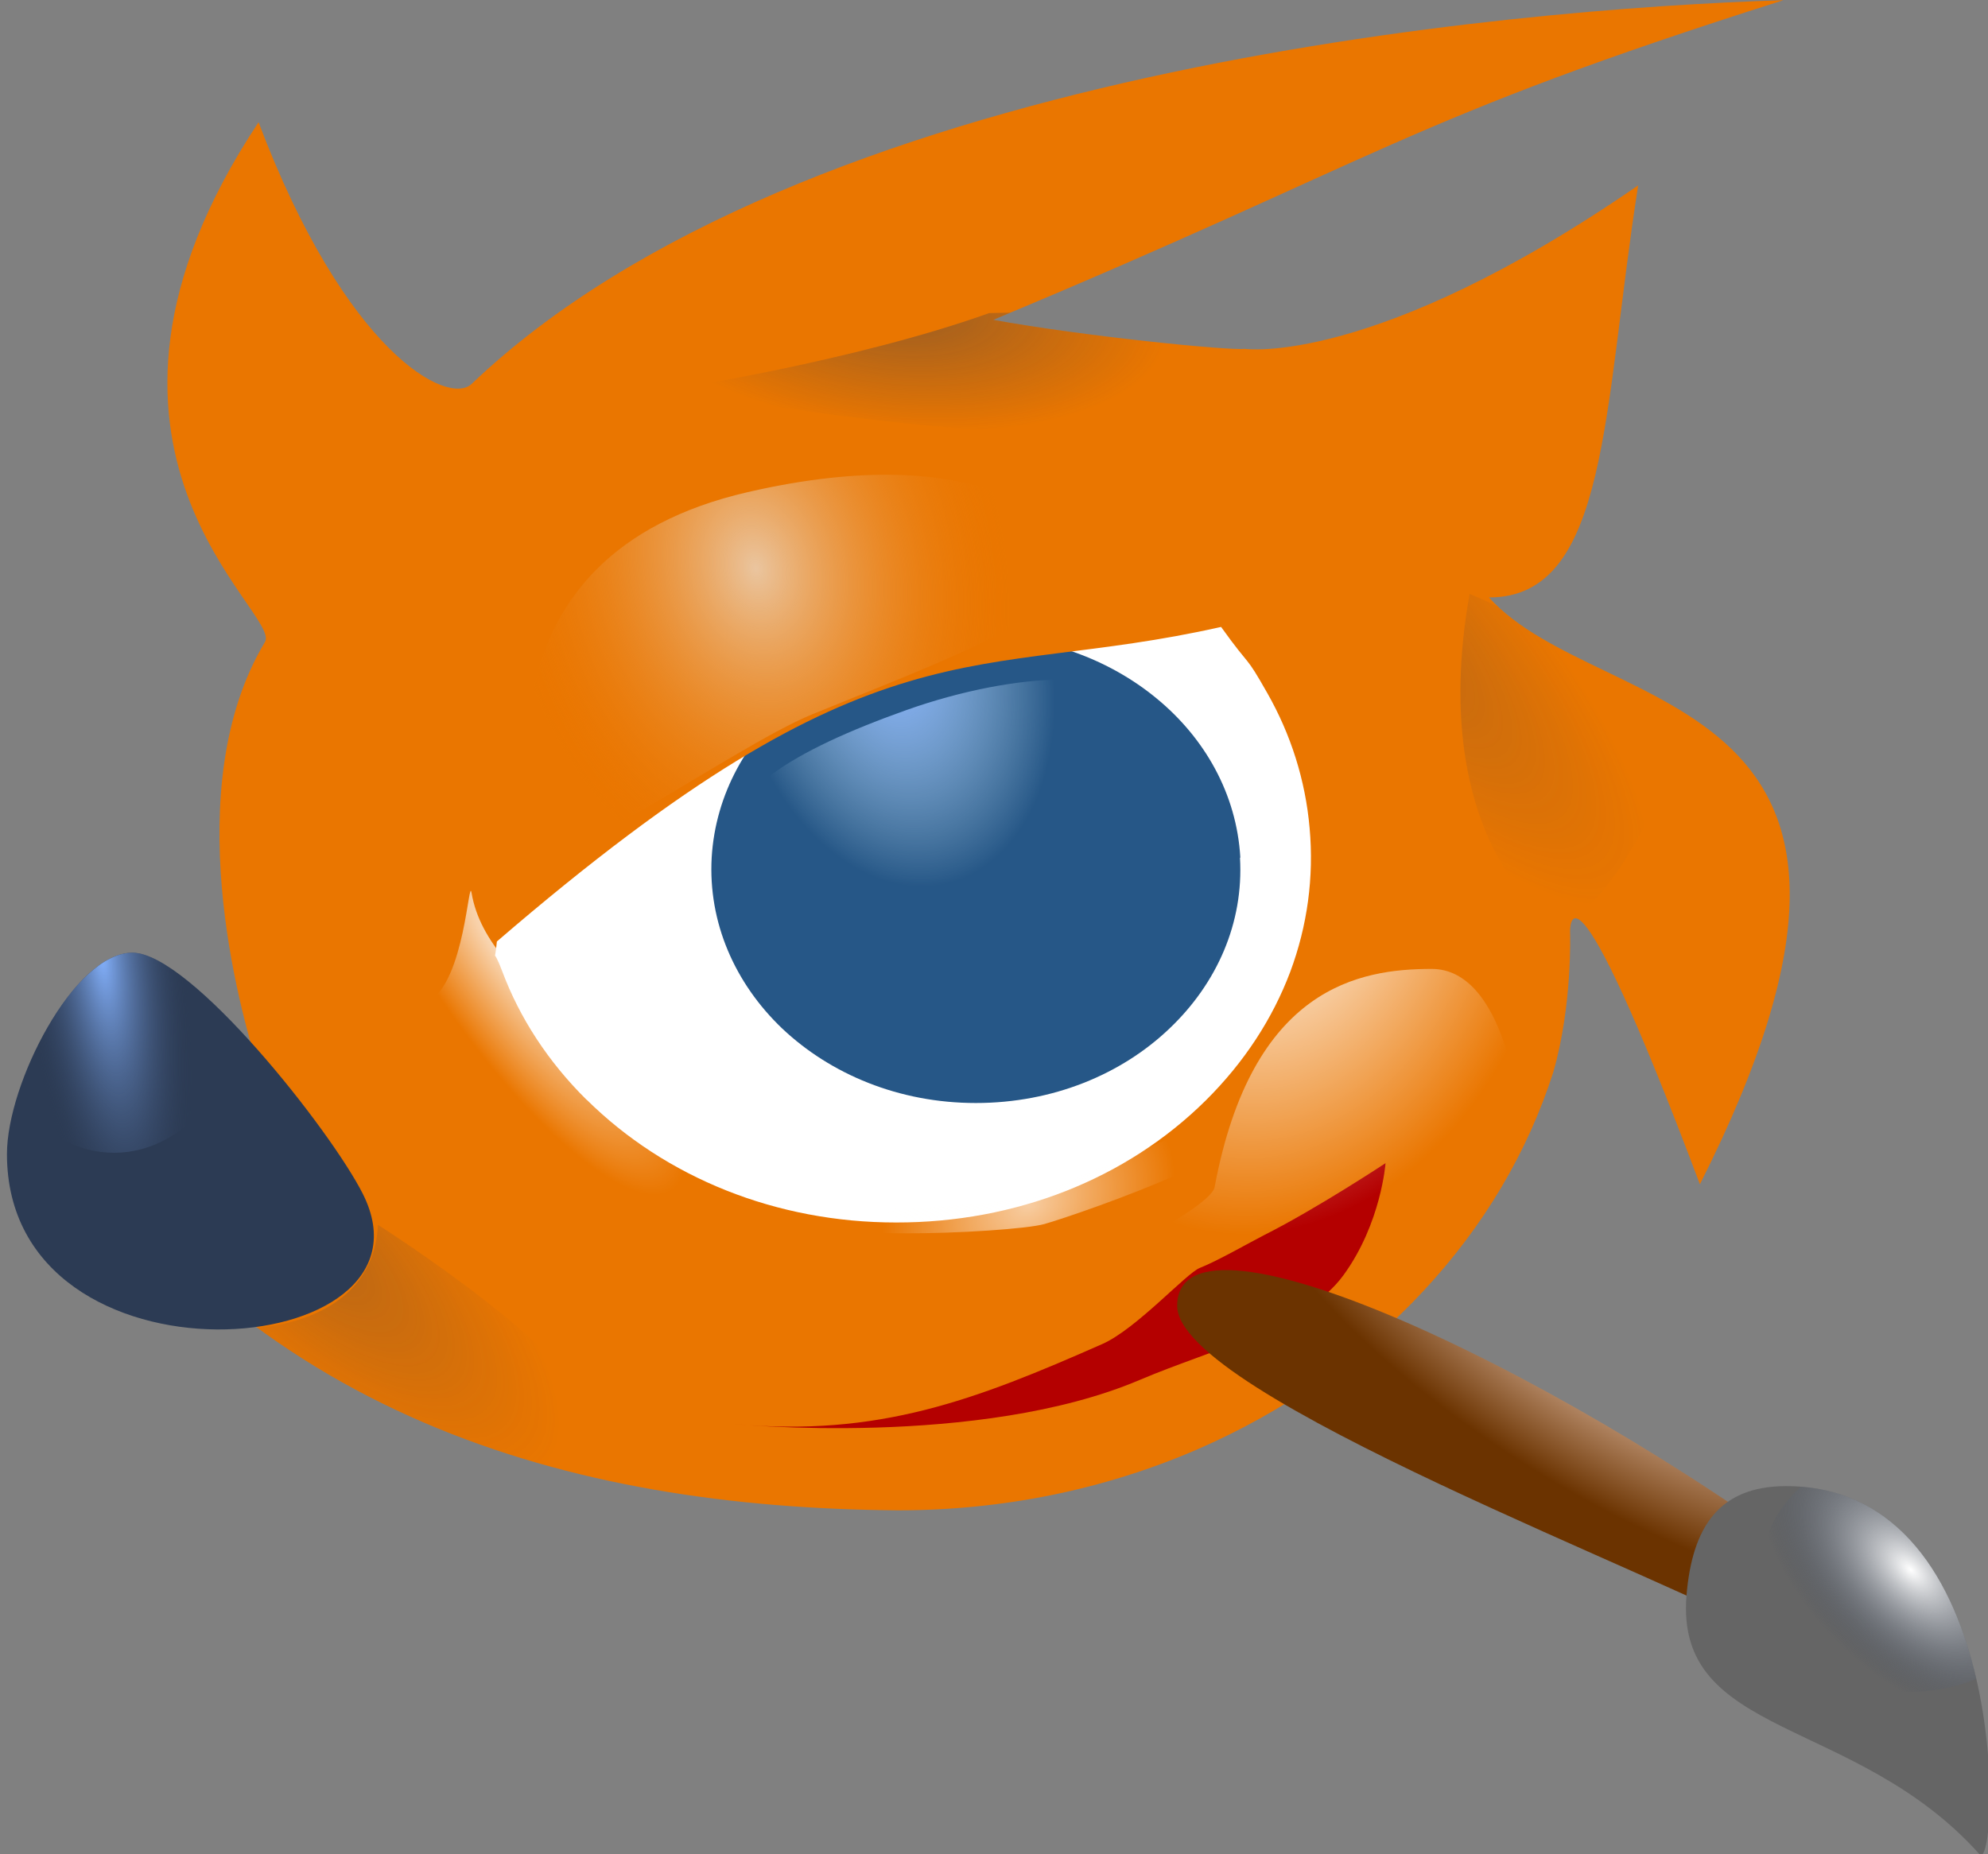 <?xml version="1.0" encoding="UTF-8" standalone="no"?>
<svg
   style="clip-rule:evenodd;fill-rule:evenodd;stroke-linejoin:round;stroke-miterlimit:2"
   version="1.1"
   viewBox="0 0 70.938 66.175"
   xml:space="preserve"
   id="svg4"
   sodipodi:docname="Blendbur_the_hedgehog.svg"
   width="70.938"
   height="66.175"
   inkscape:version="1.3 (0e150ed6c4, 2023-07-21)"
   xmlns:inkscape="http://www.inkscape.org/namespaces/inkscape"
   xmlns:sodipodi="http://sodipodi.sourceforge.net/DTD/sodipodi-0.dtd"
   xmlns:xlink="http://www.w3.org/1999/xlink"
   xmlns="http://www.w3.org/2000/svg"
   xmlns:svg="http://www.w3.org/2000/svg"
   xmlns:rdf="http://www.w3.org/1999/02/22-rdf-syntax-ns#"
   xmlns:cc="http://creativecommons.org/ns#"
   xmlns:dc="http://purl.org/dc/elements/1.1/"><rect x="0" y="0" width="70.938" height="66.175" fill="#808080" stroke="none"/><defs
   id="defs4"><linearGradient
     id="linearGradient27"
     inkscape:collect="always"><stop
       style="stop-color:#2c3b54;stop-opacity:0.242;"
       offset="0"
       id="stop26" /><stop
       style="stop-color:#2c3b54;stop-opacity:0;"
       offset="1"
       id="stop27" /></linearGradient><linearGradient
     id="linearGradient25"
     inkscape:collect="always"><stop
       style="stop-color:#2c3b54;stop-opacity:0.268;"
       offset="0"
       id="stop24" /><stop
       style="stop-color:#2c3b54;stop-opacity:0;"
       offset="1"
       id="stop25" /></linearGradient><linearGradient
     id="linearGradient21"
     inkscape:collect="always"><stop
       style="stop-color:#2c3b54;stop-opacity:0.428;"
       offset="0"
       id="stop22" /><stop
       style="stop-color:#2c3b54;stop-opacity:0;"
       offset="1"
       id="stop23" /></linearGradient><linearGradient
     id="linearGradient19"
     inkscape:collect="always"><stop
       style="stop-color:#ffffff;stop-opacity:0.632;"
       offset="0"
       id="stop20" /><stop
       style="stop-color:#fffefb;stop-opacity:0;"
       offset="1"
       id="stop21" /></linearGradient><linearGradient
     id="linearGradient17"
     inkscape:collect="always"><stop
       style="stop-color:#ffffff;stop-opacity:0.833;"
       offset="0"
       id="stop18" /><stop
       style="stop-color:#ffffff;stop-opacity:0;"
       offset="1"
       id="stop19" /></linearGradient><linearGradient
     id="linearGradient15"
     inkscape:collect="always"><stop
       style="stop-color:#ffe1d1;stop-opacity:1;"
       offset="0"
       id="stop16" /><stop
       style="stop-color:#6b3300;stop-opacity:1;"
       offset="1"
       id="stop17" /></linearGradient><linearGradient
     id="linearGradient14"
     inkscape:collect="always"><stop
       style="stop-color:#ffffff;stop-opacity:1;"
       offset="0"
       id="stop14" /><stop
       style="stop-color:#2c3b54;stop-opacity:0;"
       offset="1"
       id="stop15" /></linearGradient><linearGradient
     id="linearGradient11"
     inkscape:collect="always"><stop
       style="stop-color:#86b2ff;stop-opacity:1;"
       offset="0"
       id="stop12" /><stop
       style="stop-color:#d3f2ff;stop-opacity:0;"
       offset="1"
       id="stop13" /></linearGradient><linearGradient
     id="linearGradient10"
     inkscape:collect="always"><stop
       style="stop-color:#85b3ff;stop-opacity:1;"
       offset="0"
       id="stop10" /><stop
       style="stop-color:#2c3b54;stop-opacity:0;"
       offset="1"
       id="stop11" /></linearGradient><linearGradient
     id="linearGradient8"
     inkscape:collect="always"><stop
       style="stop-color:#eac59f;stop-opacity:1;"
       offset="0"
       id="stop8" /><stop
       style="stop-color:#ea7600;stop-opacity:0;"
       offset="1"
       id="stop9" /></linearGradient><linearGradient
     id="linearGradient6"
     inkscape:collect="always"><stop
       style="stop-color:#ffffff;stop-opacity:1;"
       offset="0"
       id="stop6" /><stop
       style="stop-color:#ffffff;stop-opacity:0;"
       offset="1"
       id="stop7" /></linearGradient><radialGradient
     inkscape:collect="always"
     xlink:href="#linearGradient6"
     id="radialGradient7"
     cx="-461.399"
     cy="412.515"
     fx="-461.399"
     fy="412.515"
     r="121.583"
     gradientTransform="matrix(-0.221,0.957,-0.721,-0.177,-249.564,976.4)"
     gradientUnits="userSpaceOnUse" /><radialGradient
     inkscape:collect="always"
     xlink:href="#linearGradient8"
     id="radialGradient9"
     cx="-252.558"
     cy="-344.259"
     fx="-252.558"
     fy="-344.259"
     r="4.56"
     gradientTransform="matrix(-0.468,2.134,1.545,0.36,668.386,321.186)"
     gradientUnits="userSpaceOnUse" /><clipPath
     clipPathUnits="userSpaceOnUse"
     id="clipPath10"><use
       x="0"
       y="0"
       xlink:href="#g9"
       id="use10" /></clipPath><radialGradient
     inkscape:collect="always"
     xlink:href="#linearGradient10"
     id="radialGradient11"
     cx="-271.829"
     cy="-332.454"
     fx="-271.829"
     fy="-332.454"
     r="3.466"
     gradientTransform="matrix(0.337,2.604,-0.678,0.093,-407.447,408.524)"
     gradientUnits="userSpaceOnUse" /><radialGradient
     inkscape:collect="always"
     xlink:href="#linearGradient11"
     id="radialGradient13"
     cx="-568.692"
     cy="436.117"
     fx="-568.692"
     fy="436.117"
     r="42.924"
     gradientTransform="matrix(-0.424,1.695,1.139,0.303,-169.674,1223.135)"
     gradientUnits="userSpaceOnUse" /><clipPath
     clipPathUnits="userSpaceOnUse"
     id="clipPath14"><use
       x="0"
       y="0"
       xlink:href="#g13"
       id="use14" /></clipPath><radialGradient
     inkscape:collect="always"
     xlink:href="#linearGradient14"
     id="radialGradient15"
     cx="-241.191"
     cy="690.927"
     fx="-241.191"
     fy="690.927"
     r="47.533"
     gradientTransform="matrix(0.488,-0.515,0.902,0.909,-746.374,-61.245)"
     gradientUnits="userSpaceOnUse" /><radialGradient
     inkscape:collect="always"
     xlink:href="#linearGradient15"
     id="radialGradient17"
     cx="422.634"
     cy="656.528"
     fx="422.634"
     fy="656.528"
     r="108.328"
     gradientTransform="matrix(-1.102,0.709,-0.256,-0.423,969.931,589.131)"
     gradientUnits="userSpaceOnUse" /><radialGradient
     inkscape:collect="always"
     xlink:href="#linearGradient17"
     id="radialGradient19"
     cx="-716.919"
     cy="485.476"
     fx="-716.919"
     fy="485.476"
     r="22.907"
     gradientTransform="matrix(2.283,3.52,-1.008,0.695,1434.667,2671.019)"
     gradientUnits="userSpaceOnUse" /><radialGradient
     inkscape:collect="always"
     xlink:href="#linearGradient19"
     id="radialGradient21"
     cx="-573.305"
     cy="552.581"
     fx="-573.305"
     fy="552.581"
     r="20.652"
     gradientTransform="matrix(-0.732,1.588,2.147,1.052,-1081.615,899.644)"
     gradientUnits="userSpaceOnUse" /><radialGradient
     inkscape:collect="always"
     xlink:href="#linearGradient25"
     id="radialGradient23"
     cx="-738.038"
     cy="588.935"
     fx="-738.038"
     fy="588.935"
     r="54.108"
     gradientTransform="matrix(1.482,1.407,-0.486,0.544,620.057,1298.479)"
     gradientUnits="userSpaceOnUse" /><clipPath
     clipPathUnits="userSpaceOnUse"
     id="clipPath24"><use
       x="0"
       y="0"
       xlink:href="#g23"
       id="use24" /></clipPath><radialGradient
     inkscape:collect="always"
     xlink:href="#linearGradient21"
     id="radialGradient23-7"
     cx="-738.038"
     cy="588.935"
     fx="-738.038"
     fy="588.935"
     r="54.108"
     gradientTransform="matrix(-0.146,0.016,0.007,0.066,138.831,-376.513)"
     gradientUnits="userSpaceOnUse" /><radialGradient
     inkscape:collect="always"
     xlink:href="#linearGradient27"
     id="radialGradient23-9"
     cx="-738.038"
     cy="588.935"
     fx="-738.038"
     fy="588.935"
     r="54.108"
     gradientTransform="matrix(-0.146,0.164,0.048,0.045,101.101,-246.297)"
     gradientUnits="userSpaceOnUse" /></defs><sodipodi:namedview
   id="namedview4"
   pagecolor="#ffffff"
   bordercolor="#000000"
   borderopacity="0.25"
   inkscape:showpageshadow="2"
   inkscape:pageopacity="0.0"
   inkscape:pagecheckerboard="false"
   inkscape:deskcolor="#d1d1d1"
   inkscape:zoom="3.9225315"
   inkscape:cx="27.788177"
   inkscape:cy="39.897703"
   inkscape:window-width="1920"
   inkscape:window-height="1017"
   inkscape:window-x="-8"
   inkscape:window-y="-8"
   inkscape:window-maximized="1"
   inkscape:current-layer="g24" />&#10;    <title
   id="title1">Blender Icon Theme Mascot</title>&#10;    <g
   transform="matrix(-0.111,0,0,0.108,94.917,-18.603)"
   id="g4">&#10;        <g
   transform="matrix(21.6,0,0,21.6,-4857,7665)"
   id="g1">&#10;            <path
   d="m 243,-334 c 0.106,-1.89 1.03,-3.56 2.43,-4.74 1.37,-1.16 3.21,-1.87 5.23,-1.87 2.01,0 3.85,0.709 5.22,1.87 1.4,1.18 2.32,2.85 2.43,4.74 0.106,1.94 -0.675,3.75 -2.04,5.09 -1.4,1.36 -3.38,2.22 -5.61,2.22 -2.23,0 -4.22,-0.854 -5.61,-2.22 -1.37,-1.34 -2.15,-3.14 -2.04,-5.08 z"
   style="fill:#ffffff;fill-rule:nonzero"
   id="path1" />&#10;        </g>&#10;        <g
   transform="matrix(11.1,0,0,11.1,-2215,4153)"
   id="g3">&#10;            <path
   d="m 240.665,-333.097 c 0.106,-1.89 1.03,-3.56 2.43,-4.74 1.37,-1.16 3.21,-1.87 5.23,-1.87 2.01,0 3.85,0.709 5.22,1.87 1.4,1.18 2.32,2.85 2.43,4.74 0.106,1.94 -0.675,3.75 -2.04,5.09 -1.4,1.36 -3.38,2.22 -5.61,2.22 -2.23,0 -4.22,-0.854 -5.61,-2.22 -1.37,-1.34 -2.15,-3.14 -2.04,-5.08 z"
   style="fill:#265787;fill-rule:nonzero"
   id="path2" />&#10;            <g
   id="g24"
   clip-path="url(#clipPath24)"><g
     inkscape:label="Clip"
     id="g23"><path
       d="m 231.603,-326.7 c 0.744,2.38 2.01,4.58 3.76,6.51 1.8,1.99 4.02,3.59 6.58,4.73 2.69,1.19 5.61,1.8 8.64,1.8 9.541,-0.079 18.791,-2.757 24.897,-12.431 0.6,-0.95 -6.723,0.388 -6.391,-0.679 0.568,-1.817 2.351,-8.421 -0.177,-12.743 -0.503,-0.86 6.471,-5.736 0.186,-15.474 -2.516,6.856 -5.482,8.467 -6.173,7.789 -9.533,-9.351 -30.045,-11.169 -37.987,-11.422 10.966,3.576 11.608,4.682 22.882,9.516 -2.579,0.486 -6.837,0.921 -7.277,0.864 0,0 -3.743,0.558 -11.4,-4.867 1.021,6.668 0.856,12.273 4.32,12.268 -3.239,3.695 -13.454,2.515 -6.108,17.471 3.87,-10.565 3.76,-7.507 3.76,-7.507 0,0 -0.074,2.175 0.488,4.175 z m 27.997,0.81 c -2.29,2.33 -5.5,3.66 -8.96,3.66 -3.47,0.006 -6.68,-1.3 -8.97,-3.63 -1.12,-1.14 -1.94,-2.44 -2.45,-3.83 -0.497,-1.37 -0.69,-2.82 -0.562,-4.28 0.121,-1.43 0.547,-2.8 1.23,-4.03 0.668,-1.21 0.423,-0.655 1.334,-1.961 7.271,1.681 9.868,-0.469 20.974,9.365 0.126,1.46 0.346,-0.494 -0.151,0.876 -0.508,1.4 -1.33,2.7 -2.45,3.84 z"
       style="fill:#ea7600;fill-rule:nonzero"
       id="path3"
       sodipodi:nodetypes="ccccscscsccccccccccccccccccc" /></g><path
     id="path21"
     style="clip-rule:evenodd;mix-blend-mode:color-burn;fill:url(#radialGradient23);fill-opacity:1;fill-rule:evenodd;stroke-width:13.794;stroke-linejoin:round;stroke-miterlimit:2"
     transform="matrix(-0.09,0,0,0.09,199.55,-374.144)"
     d="m -774.05,611.667 c 0,0 38.146,-0.991 39.715,-34.061 0,0 68.532,44.704 68.501,64.912 -20.044,47.229 -108.216,-30.851 -108.216,-30.851 z"
     sodipodi:nodetypes="cccc" /><path
     id="path21-4"
     style="clip-rule:evenodd;mix-blend-mode:color-burn;fill:url(#radialGradient23-7);fill-opacity:1;fill-rule:evenodd;stroke-width:1.243;stroke-linejoin:round;stroke-miterlimit:2"
     d="m 257.142,-347.033 c 0,0 -5.294,-0.834 -9.202,-2.271 0,0 -9.992,-0.334 -9.989,1.487 1.806,4.255 19.191,0.784 19.191,0.784 z"
     sodipodi:nodetypes="cccc" /><path
     id="path21-2"
     style="clip-rule:evenodd;mix-blend-mode:color-burn;fill:url(#radialGradient23-9);fill-opacity:1;fill-rule:evenodd;stroke-width:1.243;stroke-linejoin:round;stroke-miterlimit:2"
     d="m 231.567,-331.07 c 0,0 3.735,-2.483 2.458,-9.876 0,0 -6.277,2.591 -5.655,5.635 1.806,4.255 3.197,4.241 3.197,4.241 z"
     sodipodi:nodetypes="cccc" /></g>&#10;        <path
   id="path8"
   style="fill:url(#radialGradient9);stroke-width:1.243"
   d="m 245.521,-341.718 c -1e-5,1.392 4.158,2.933 7.552,4.363 2.332,0.982 8.135,5.34 8.135,3.949 0,-1.392 1.661,-8.685 -6.275,-10.568 -6.703,-1.591 -9.412,0.865 -9.412,2.256 z"
   sodipodi:nodetypes="sssss" /><g
   id="g10"
   clip-path="url(#clipPath10)"><g
     inkscape:label="Clip"
     id="g9"><path
       id="path9"
       style="fill:#2c3b54;fill-opacity:1;stroke-width:1.243"
       transform="scale(-1,1)"
       d="m -266.078,-323.082 c 2.481,5.067 -10.307,6.092 -10.307,-1.185 0,-2.098 1.94,-5.995 3.632,-5.995 1.692,0 5.758,5.308 6.675,7.18 z"
       sodipodi:nodetypes="ssss" /></g><ellipse
     style="fill:url(#radialGradient11);fill-opacity:1;stroke:none;stroke-width:1.243;stroke-dasharray:none"
     id="path10"
     cx="-273.284"
     cy="-329.307"
     transform="scale(-1,1)"
     rx="3.831"
     ry="5.002" /></g></g><g
   inkscape:groupmode="layer"
   id="layer1"
   inkscape:label="Layer 1"><path
     id="path7"
     style="clip-rule:evenodd;fill:#b40000;fill-rule:evenodd;stroke-width:1.512;stroke-linejoin:round;stroke-miterlimit:2"
     d="m 86.731,56.341 c 0,0 -0.155,2.145 -1.5,3.991 -1.369,1.878 -4.626,2.612 -7.29,3.742 -5.751,2.44 -14.533,1.574 -14.533,1.574 5.182,0.474 8.655,-0.857 13.188,-2.852 1.222,-0.538 3.007,-2.528 3.49,-2.716 0.626,-0.244 1.816,-0.925 2.309,-1.174 1.882,-0.947 4.337,-2.564 4.337,-2.564 z"
     sodipodi:nodetypes="csscsssc"
     transform="matrix(-8.985,0,0,9.263,1188.978,34.739)" /><path
     id="path4"
     style="fill:url(#radialGradient17);fill-opacity:1;stroke-width:10.254"
     d="m 260.107,697.83 c -1.488,1.192 19.43,18.83 22.17,17.164 34.265,-20.832 194.411,-81.535 194.411,-111.204 0,-38.728 -129.5,24.311 -216.581,94.04 z"
     sodipodi:nodetypes="ssss" /><g
     id="g14"
     clip-path="url(#clipPath14)"><g
       inkscape:label="Clip"
       id="g13"><path
         id="path5"
         style="fill:#656565;fill-opacity:1;stroke-width:11.749"
         d="m 218.772,785.009 c 39.936,-45.841 98.098,-38.155 94.163,-85.673 -1.864,-22.508 -10.485,-35.962 -32.001,-35.962 -73.912,10e-6 -68.322,128.706 -62.162,121.636 z"
         sodipodi:nodetypes="ssss" /></g><ellipse
       style="fill:url(#radialGradient15);fill-opacity:1;stroke:none;stroke-width:13.794;stroke-dasharray:none"
       id="path14"
       cx="-241.191"
       cy="690.927"
       transform="scale(-1,1)"
       rx="47.533"
       ry="40.44" /></g><path
     id="path19"
     style="fill:url(#radialGradient21);stroke-width:13.794"
     d="m 463.087,542.526 c -30.531,4.034 45.299,31.067 56.283,34.236 10.984,3.169 89.15,6.264 62.857,-3.761 -2.517,-0.96 -52.685,-2.095 -63.111,-6.864 -15.398,-7.044 -53.367,-23.962 -56.029,-23.61 z"
     sodipodi:nodetypes="sssss" /></g>&#10;    <path
   id="path6"
   style="fill:url(#radialGradient7);fill-opacity:1;stroke-width:13.794"
   transform="scale(-1,1)"
   d="m -365.755,552.419 c 1e-5,15.447 -232.857,102.65 -255.892,102.65 -23.036,0 154.253,-75.364 157.011,-90.547 12.026,-66.218 46.735,-72.073 69.771,-72.073 23.036,0 29.11,44.524 29.11,59.971 z"
   sodipodi:nodetypes="sssss" /><path
   id="path11"
   style="fill:url(#radialGradient13);stroke-width:13.794"
   d="m 490.269,408.105 c 0,15.447 33.322,82.313 57.028,82.313 23.706,0 73.099,-25.421 73.099,-40.868 10e-6,-15.447 -18.731,-28.763 -56.589,-42.615 -35.618,-13.031 -73.537,-14.277 -73.537,1.17 z"
   sodipodi:nodetypes="sssss" /><path
   id="path17"
   style="fill:url(#radialGradient19);stroke-width:13.794"
   transform="scale(-1,1)"
   d="m -643.35,579.047 c 0,15.813 -17.545,21.118 -30.196,21.118 -12.651,10e-6 -90.533,-100.066 -90.533,-115.879 0,-8.526 32.998,27.297 46.734,19.032 11.741,-7.065 12.86,-41.902 13.834,-35.976 5.417,32.978 53.985,49.398 68.257,88.709 4.019,11.071 -8.094,19.521 -8.094,22.996 z"
   sodipodi:nodetypes="sssssss" /></g>&#10;</svg>
